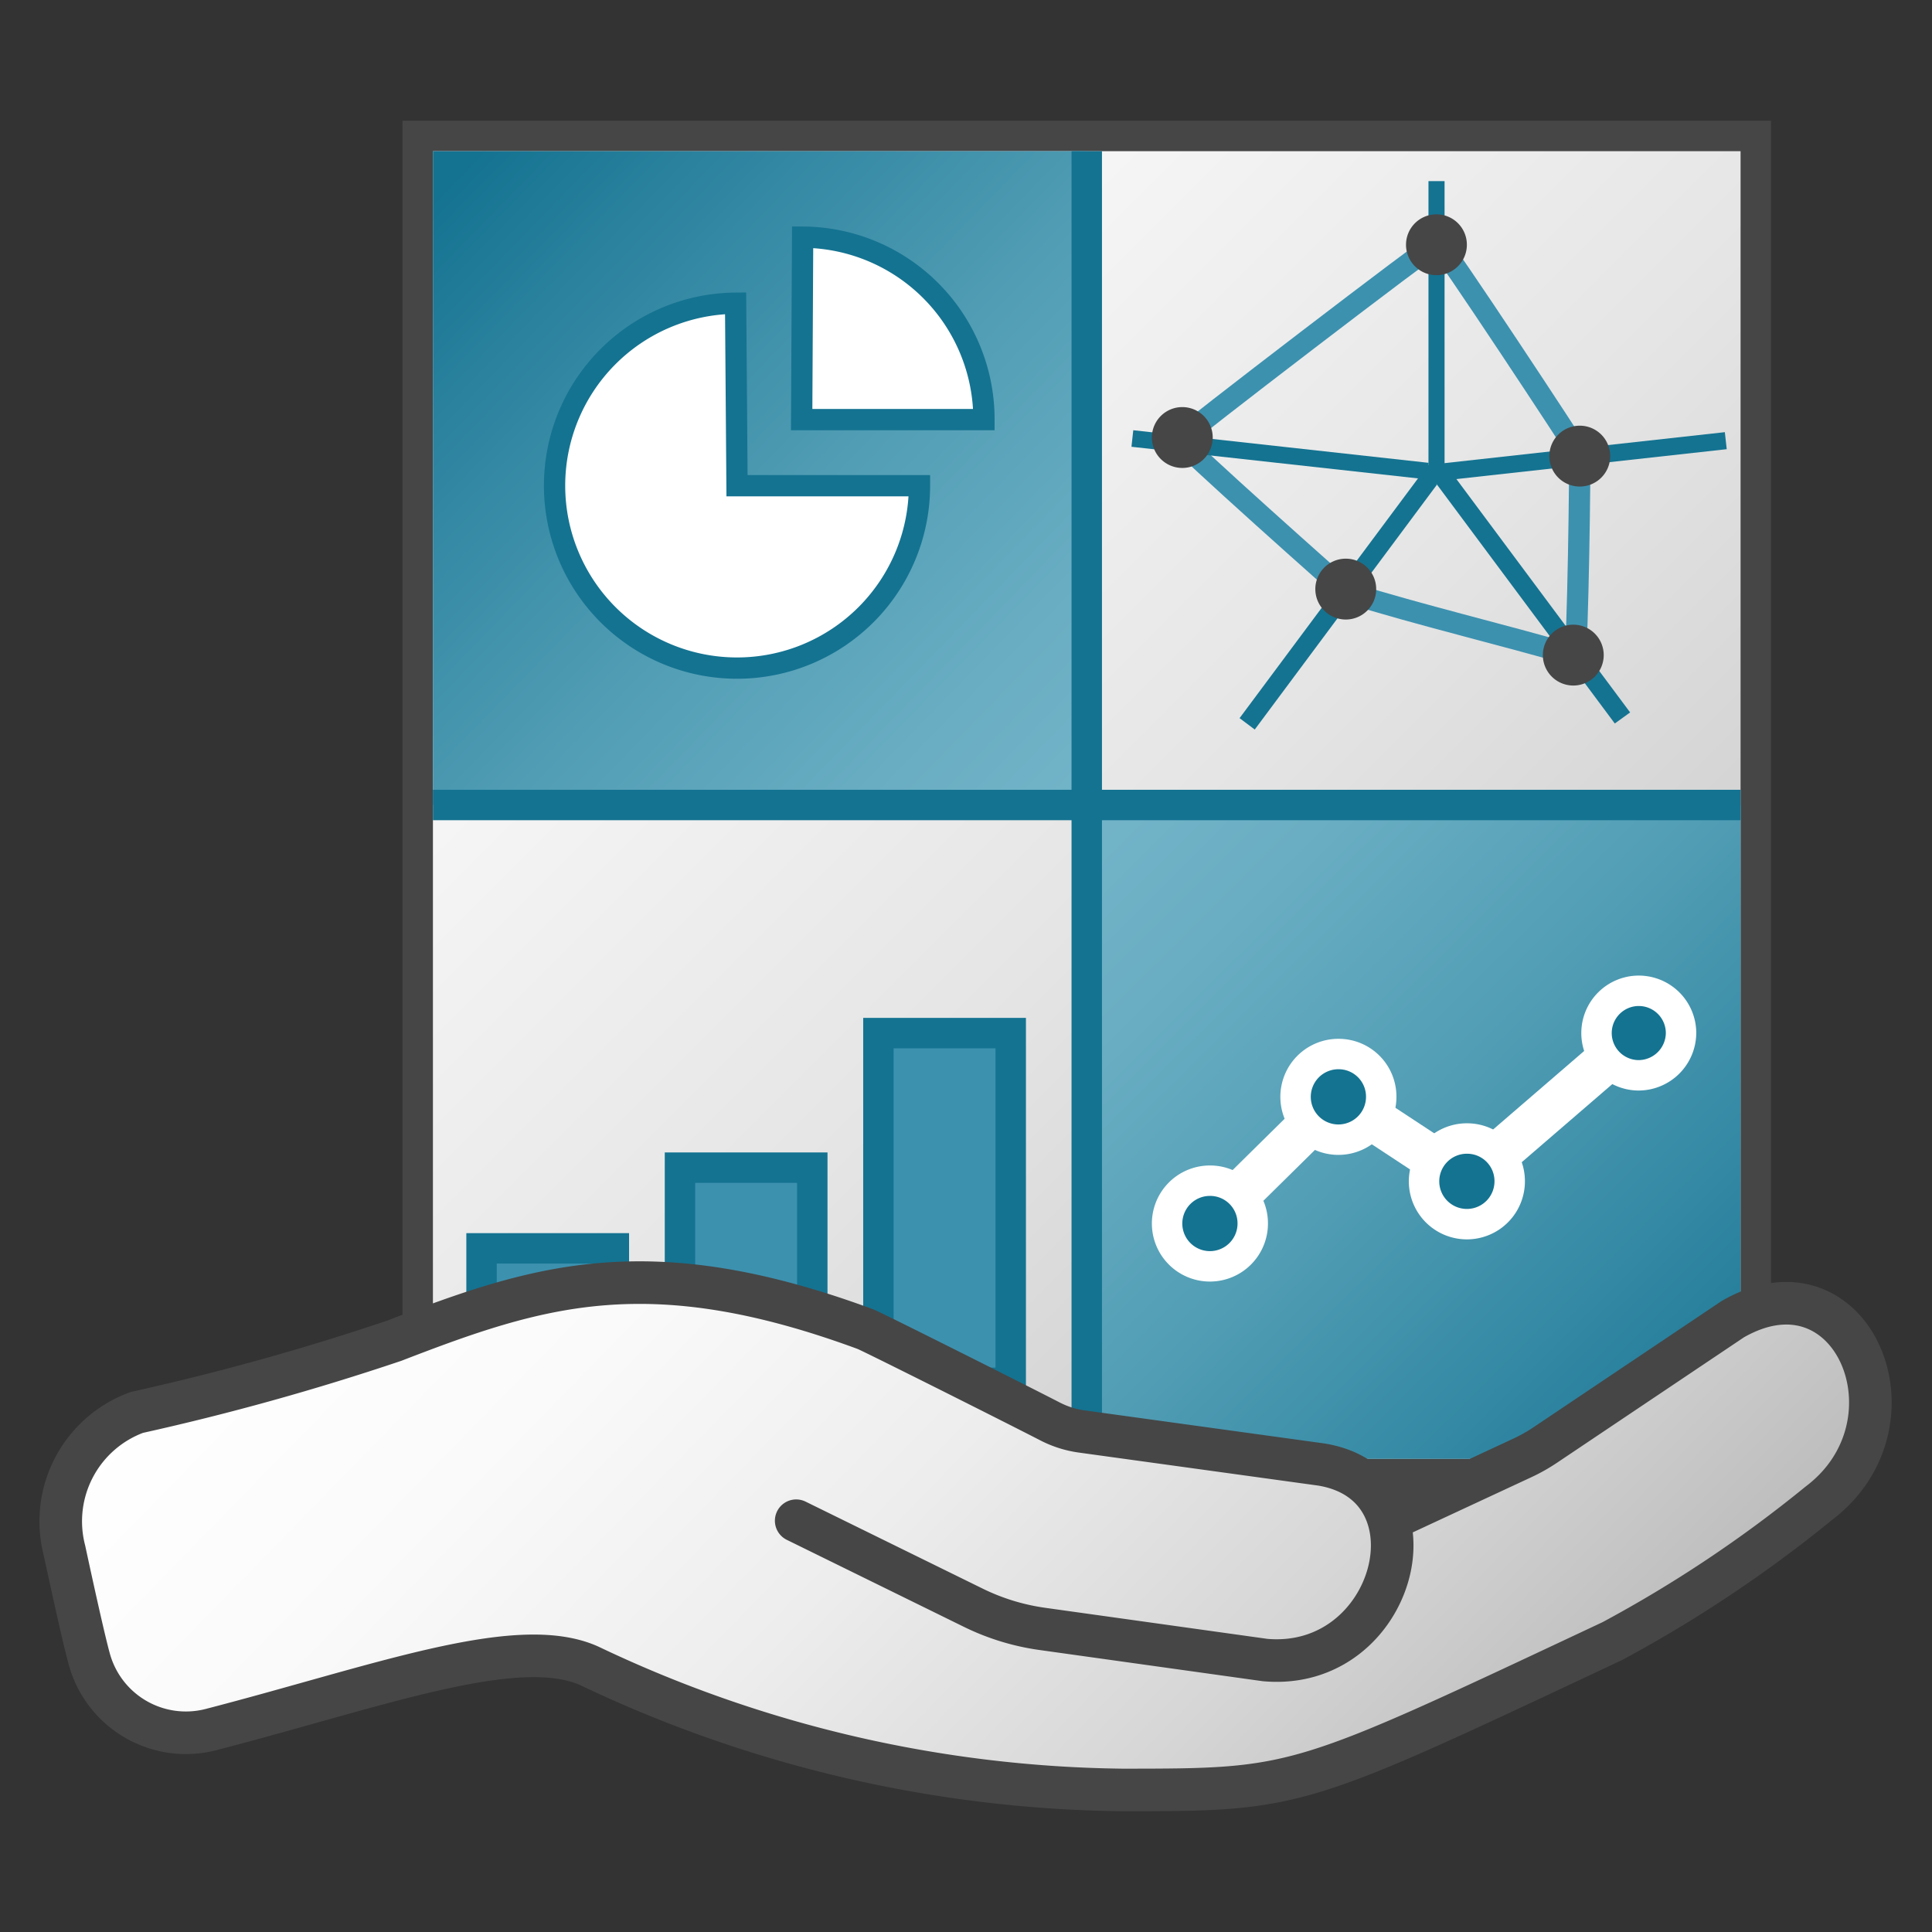 <svg id="Layer_1" data-name="Layer 1" xmlns="http://www.w3.org/2000/svg" xmlns:xlink="http://www.w3.org/1999/xlink" viewBox="0 0 48 48">
  <rect x="0" y="0" width="48" height="48" fill="#333333" stroke="none"/>
  <defs>
    <linearGradient id="linear-gradient" x1="92.412" y1="865.529" x2="136.412" y2="909.529" gradientTransform="translate(-59.822 -650.956) scale(0.756)" gradientUnits="userSpaceOnUse">
      <stop offset="0" stop-color="#fff"/>
      <stop offset="0.221" stop-color="#f8f8f8"/>
      <stop offset="0.541" stop-color="#e5e5e5"/>
      <stop offset="0.92" stop-color="#c6c6c6"/>
      <stop offset="1" stop-color="#bebebe"/>
    </linearGradient>
    <linearGradient id="linear-gradient-2" x1="114.884" y1="887.711" x2="93.752" y2="867.153" gradientTransform="translate(-59.822 -650.956) scale(0.756)" gradientUnits="userSpaceOnUse">
      <stop offset="0" stop-color="#73b4c8"/>
      <stop offset="0.175" stop-color="#6aaec3"/>
      <stop offset="0.457" stop-color="#529eb5"/>
      <stop offset="0.809" stop-color="#2c839f"/>
      <stop offset="1" stop-color="#147391"/>
    </linearGradient>
    <linearGradient id="linear-gradient-3" x1="115.132" y1="-94.192" x2="136.881" y2="-116.06" gradientTransform="matrix(0.756, 0, 0, -0.756, -59.822, -51.044)" xlink:href="#linear-gradient-2"/>
    <linearGradient id="linear-gradient-4" x1="0.738" y1="48.663" x2="22.02" y2="27.382" gradientTransform="matrix(1.045, 0, 0, -1.07, 11.619, 77.524)" gradientUnits="userSpaceOnUse">
      <stop offset="0" stop-color="#fff"/>
      <stop offset="0.228" stop-color="#fafafa"/>
      <stop offset="0.488" stop-color="#ededed"/>
      <stop offset="0.762" stop-color="#d7d6d6"/>
      <stop offset="1" stop-color="#bdbcbc"/>
    </linearGradient>
  </defs>
  <g id="g917">
    <path id="rect13" d="M10.378,3.378H43.622V36.622H10.378Z" stroke="#464646" stroke-miterlimit="3.864" stroke-width="0.756" fill="url(#linear-gradient)"/>
    <path id="rect26" d="M10.756,3.756H27V20H10.756Z" fill="url(#linear-gradient-2)"/>
    <path id="rect39" d="M27,20H43.244V36.244H27Z" fill="url(#linear-gradient-3)"/>
    <path id="line50" d="M10.756,20H43.244" fill="none" stroke="#147391" stroke-miterlimit="3.864" stroke-width="0.756"/>
    <path id="line52" d="M27,3.756V36.244" fill="none" stroke="#147391" stroke-miterlimit="3.864" stroke-width="0.756"/>
    <path id="path942" d="M22.844,12.067a4.533,4.533,0,1,1-4.568-4.534l.035,4.534Z" fill="#fff" stroke="#147391" stroke-linecap="square" stroke-width="0.529"/>
    <path id="path959" d="M19.941,5.892l-.024,4.533h4.529A4.525,4.525,0,0,0,19.941,5.892Z" fill="#fff" stroke="#147391" stroke-linecap="square" stroke-width="0.529"/>
    <path id="polyline28" d="M30.06,30.384l3.192-3.147,3.192,2.1L40.7,25.667" fill="none" stroke="#fff" stroke-width="1.08"/>
    <path id="circle30" d="M31.124,30.384a1.064,1.064,0,1,1-1.078-1.05h.014A1.059,1.059,0,0,1,31.124,30.384Z" fill="#147391" stroke="#fff" stroke-width="0.756"/>
    <path id="circle32" d="M34.316,27.237a1.064,1.064,0,1,1-1.078-1.05h.014A1.058,1.058,0,0,1,34.316,27.237Z" fill="#147391" stroke="#fff" stroke-width="0.756"/>
    <path id="circle34" d="M41.765,25.667A1.058,1.058,0,0,1,40.7,26.716h0a1.05,1.05,0,1,1,1.065-1.049Z" fill="#147391" stroke="#fff" stroke-width="0.756"/>
    <path id="circle36" d="M37.508,29.334a1.064,1.064,0,1,1-1.079-1.048h.015A1.058,1.058,0,0,1,37.508,29.334Z" fill="#147391" stroke="#fff" stroke-width="0.756"/>
    <path id="rect38" d="M11.964,31.015h3.287v3.341H11.964Z" fill="#3c91af" stroke="#147391" stroke-width="0.756"/>
    <path id="rect40" d="M16.894,29.01h3.287v5.346H16.894Z" fill="#3c91af" stroke="#147391" stroke-width="0.756"/>
    <path id="rect42" d="M21.824,25.667h3.287v8.689H21.824Z" fill="#3c91af" stroke="#147391" stroke-width="0.756"/>
    <path id="path1013" d="M33.483,14.722c-.07-.049-4.195-3.718-4.169-3.8s6.313-4.893,6.4-4.894,3.5,5.181,3.527,5.261-.046,4.953-.115,5C37.25,15.745,35.346,15.3,33.483,14.722Z" fill="none" stroke="#3c91af" stroke-linecap="square" stroke-width="0.529"/>
    <path id="rect992" d="M35.49,4.5h.4v7.528h-.4Z" fill="#147391"/>
    <path id="rect992-1" d="M28.111,11.1l.045-.411,7.339.81-.045.411Z" fill="#147391"/>
    <path id="rect992-1-4" d="M31.174,18.125l-.377-.283,4.528-6.084.377.281Z" fill="#147391"/>
    <path id="rect992-1-4-4" d="M40.119,17.975,40.5,17.7l-4.472-6.007-.377.279Z" fill="#147391"/>
    <path id="rect992-1-8" d="M42.9,11.16l-.047-.423-7.447.823.047.423Z" fill="#147391"/>
    <path id="path1061" d="M36.444,6.08a.756.756,0,1,1-.755-.755.755.755,0,0,1,.755.755Z" fill="#464646"/>
    <path id="path1061-3" d="M30.13,10.87a.756.756,0,1,1-.756-.756h0A.757.757,0,0,1,30.13,10.87Z" fill="#464646"/>
    <path id="path1061-3-7" d="M34.191,14.636a.756.756,0,1,1-.755-.756A.755.755,0,0,1,34.191,14.636Z" fill="#464646"/>
    <path id="path1061-3-7-3" d="M39.844,16.276a.756.756,0,1,1-.755-.756h0A.756.756,0,0,1,39.844,16.276Z" fill="#464646"/>
    <path id="path1061-3-7-3-4-7" d="M40.005,11.332a.756.756,0,1,1-.756-.756h0A.756.756,0,0,1,40.005,11.332Z" fill="#464646"/>
    <path id="path45" d="M34.632,37.706l3.2-1.489a4.145,4.145,0,0,0,.544-.306l4.672-3.135c2.978-1.718,4.78,2.576,2.14,4.572a32.265,32.265,0,0,1-5.137,3.428c-7.814,3.671-7.757,3.695-12.169,3.695A31.557,31.557,0,0,1,14.65,41.392c-1.794-.812-5.239.5-9.42,1.582A2.489,2.489,0,0,1,2.213,41.2c-.122-.444-.376-1.587-.612-2.681a2.881,2.881,0,0,1,1.8-3.428,62.05,62.05,0,0,0,6.391-1.78c3.57-1.379,6.32-2.277,11.709-.289.161.06,3.673,1.822,4.6,2.3a2.434,2.434,0,0,0,.77.242l5.959.822c3.048.5,1.845,5.148-1.4,4.857l-5.538-.774a5.659,5.659,0,0,1-1.716-.528l-4.395-2.159" stroke="#464646" stroke-linecap="round" stroke-linejoin="round" stroke-width="1.058" fill="url(#linear-gradient-4)"/>
    <path id="rect860" d="M34.246,36.534h1.093V37.5H34.246Z" fill="#464646"/>
  </g>
</svg>
